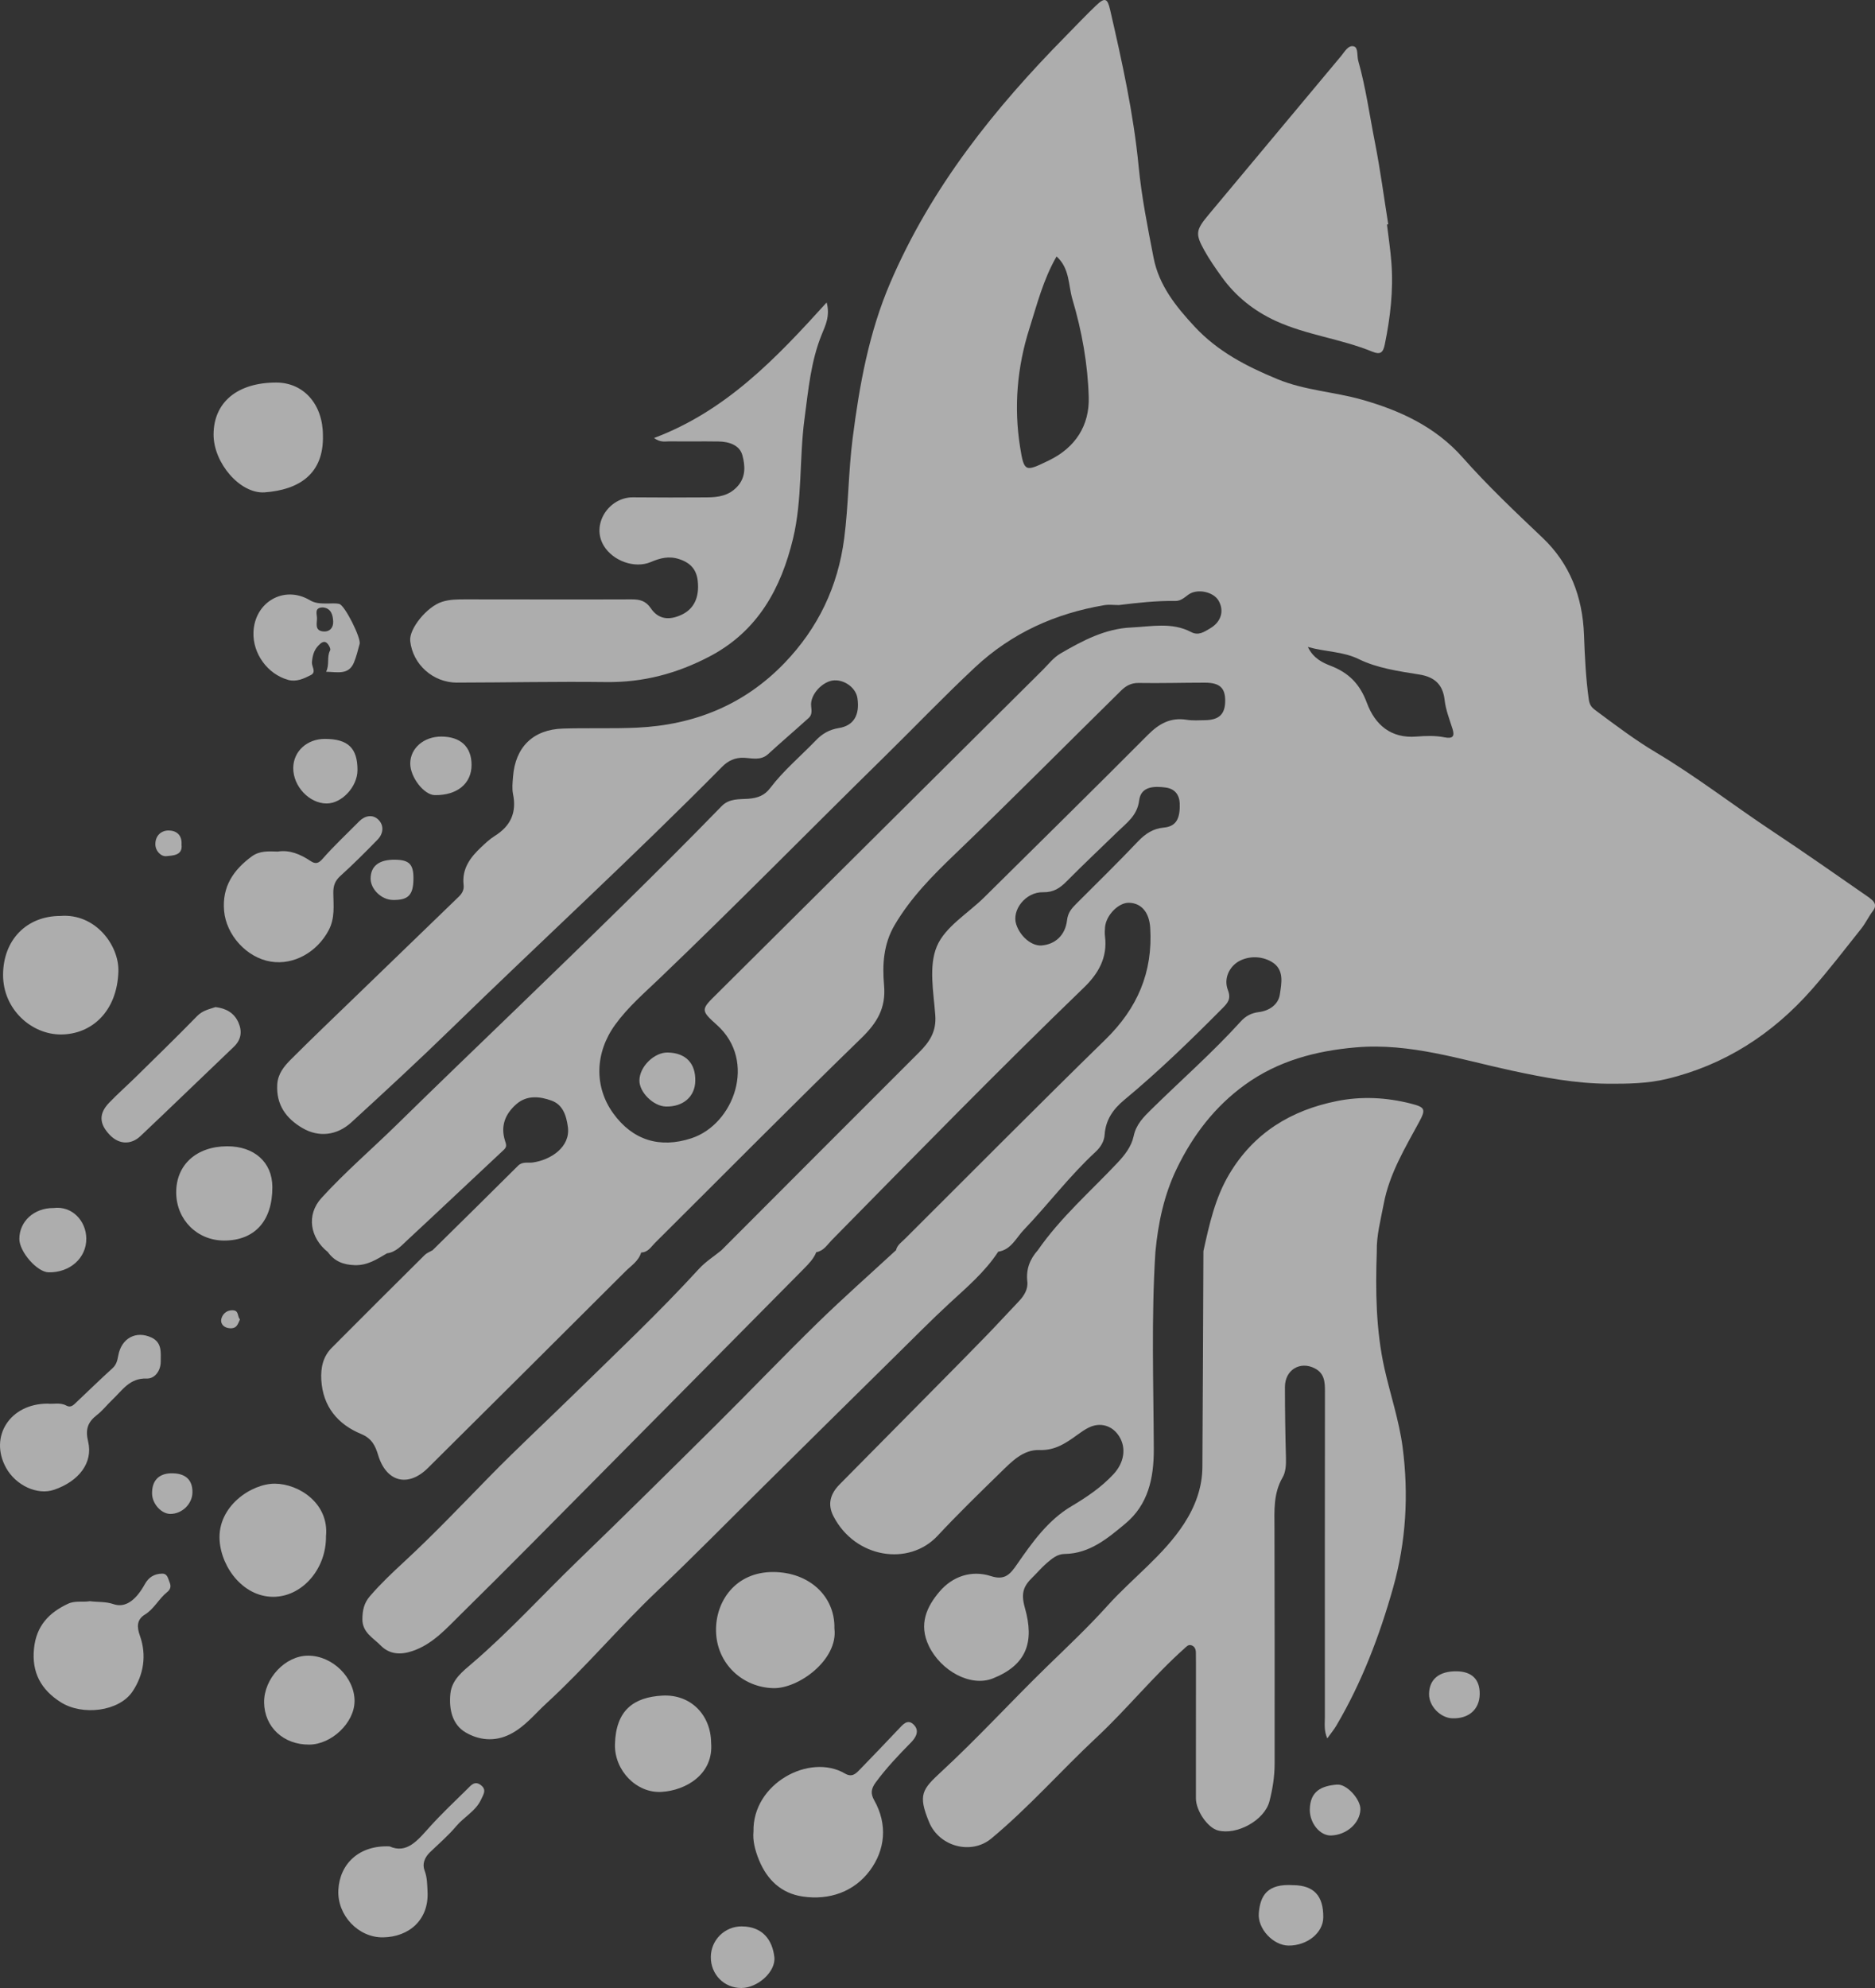<svg width="50" height="53" viewBox="0 0 50 53" fill="none" xmlns="http://www.w3.org/2000/svg">
<rect x="0" y="0" width="50" height="53" fill="#333333" stroke="none"/>
<path d="M49.869 23.947C48.999 23.343 48.132 22.735 47.25 22.15C46.211 21.46 45.224 20.694 44.151 20.055C43.61 19.733 43.106 19.352 42.599 18.976C42.476 18.884 42.393 18.831 42.368 18.65C42.288 18.077 42.261 17.501 42.24 16.926C42.203 15.912 41.864 15.028 41.135 14.337C40.404 13.643 39.671 12.951 39.003 12.195C38.279 11.378 37.336 10.944 36.325 10.657C35.581 10.445 34.795 10.41 34.065 10.108C33.243 9.769 32.474 9.373 31.855 8.707C31.356 8.17 30.904 7.606 30.762 6.871C30.605 6.063 30.443 5.256 30.363 4.43C30.227 3.024 29.921 1.642 29.604 0.265C29.532 -0.05 29.464 -0.078 29.227 0.148C28.952 0.409 28.692 0.686 28.426 0.956C26.514 2.895 24.832 4.994 23.742 7.535C23.169 8.87 22.918 10.269 22.737 11.687C22.624 12.57 22.627 13.467 22.512 14.354C22.345 15.639 21.816 16.743 20.923 17.673C19.849 18.791 18.517 19.326 16.994 19.399C16.334 19.43 15.67 19.403 15.008 19.424C14.216 19.449 13.74 19.918 13.681 20.708C13.669 20.862 13.651 21.022 13.681 21.171C13.783 21.668 13.612 22.026 13.191 22.288C13.061 22.369 12.947 22.477 12.835 22.582C12.544 22.855 12.313 23.158 12.363 23.593C12.378 23.723 12.324 23.819 12.233 23.907C11.341 24.767 10.451 25.629 9.561 26.49C8.958 27.074 8.348 27.654 7.754 28.248C7.574 28.429 7.408 28.63 7.393 28.917C7.364 29.458 7.633 29.821 8.065 30.074C8.499 30.328 8.985 30.275 9.372 29.92C10.27 29.097 11.166 28.271 12.039 27.42C14.435 25.087 16.901 22.826 19.253 20.446C19.41 20.286 19.596 20.191 19.844 20.203C20.057 20.213 20.289 20.283 20.485 20.103C20.84 19.778 21.207 19.465 21.564 19.142C21.656 19.059 21.646 18.959 21.631 18.827C21.595 18.512 21.948 18.151 22.248 18.138C22.539 18.125 22.826 18.347 22.865 18.614C22.931 19.061 22.767 19.347 22.368 19.41C22.121 19.45 21.931 19.557 21.764 19.731C21.353 20.158 20.895 20.539 20.534 21.015C20.388 21.207 20.206 21.275 19.958 21.295C19.719 21.313 19.45 21.28 19.243 21.493C17.465 23.321 15.633 25.092 13.801 26.864C12.727 27.901 11.65 28.935 10.584 29.981C9.915 30.637 9.203 31.246 8.571 31.94C8.161 32.391 8.27 33.005 8.742 33.379C8.919 33.627 9.154 33.719 9.459 33.729C9.799 33.74 10.052 33.571 10.321 33.413C10.562 33.382 10.713 33.2 10.874 33.051C11.732 32.257 12.579 31.451 13.434 30.655C13.526 30.57 13.497 30.509 13.467 30.412C13.343 30.021 13.47 29.698 13.77 29.436C14.058 29.186 14.405 29.233 14.707 29.342C14.996 29.446 15.101 29.716 15.144 30.049C15.213 30.583 14.684 30.925 14.207 30.992C14.073 31.011 13.934 30.958 13.811 31.082C13.056 31.836 12.294 32.583 11.535 33.332C11.465 33.372 11.383 33.402 11.327 33.457C10.498 34.28 9.669 35.105 8.845 35.934C8.612 36.168 8.55 36.465 8.568 36.788C8.61 37.503 9.011 37.974 9.63 38.23C9.921 38.35 10.011 38.553 10.084 38.793C10.299 39.51 10.88 39.664 11.414 39.134C13.169 37.39 14.925 35.647 16.675 33.898C16.829 33.744 17.03 33.621 17.098 33.391C17.278 33.39 17.36 33.242 17.466 33.136C19.297 31.316 21.113 29.479 22.965 27.68C23.387 27.27 23.629 26.878 23.575 26.268C23.527 25.724 23.556 25.174 23.856 24.663C24.287 23.931 24.865 23.347 25.471 22.766C26.965 21.333 28.422 19.861 29.898 18.409C30.019 18.29 30.162 18.205 30.357 18.208C30.948 18.218 31.539 18.2 32.13 18.2C32.526 18.2 32.675 18.34 32.672 18.688C32.669 19.039 32.513 19.192 32.139 19.2C31.973 19.204 31.805 19.214 31.643 19.189C31.217 19.121 30.91 19.291 30.612 19.59C29.166 21.043 27.704 22.48 26.247 23.922C25.811 24.354 25.2 24.709 24.982 25.232C24.761 25.758 24.895 26.451 24.941 27.067C24.974 27.5 24.788 27.778 24.513 28.052C22.751 29.811 20.993 31.574 19.234 33.336C19.034 33.499 18.809 33.641 18.637 33.83C17.581 34.984 16.445 36.055 15.329 37.147C14.577 37.882 13.806 38.598 13.07 39.348C12.318 40.115 11.578 40.896 10.789 41.626C10.469 41.922 10.153 42.219 9.867 42.551C9.703 42.741 9.667 42.932 9.664 43.163C9.659 43.521 9.952 43.665 10.15 43.867C10.384 44.107 10.681 44.124 10.997 44.017C11.543 43.834 11.909 43.408 12.298 43.027C13.538 41.808 14.757 40.568 15.982 39.333C17.8 37.499 19.616 35.663 21.433 33.828C21.564 33.695 21.696 33.562 21.767 33.383C21.962 33.352 22.058 33.187 22.179 33.063C24.404 30.802 26.621 28.533 28.903 26.33C29.287 25.96 29.536 25.532 29.467 24.97C29.457 24.888 29.46 24.803 29.467 24.721C29.495 24.398 29.828 24.06 30.107 24.068C30.448 24.077 30.647 24.336 30.672 24.733C30.747 25.92 30.328 26.883 29.482 27.71C27.683 29.467 25.913 31.253 24.131 33.028C24.04 33.119 23.926 33.191 23.894 33.33C23.197 33.973 22.485 34.602 21.806 35.264C20.884 36.164 19.994 37.096 19.079 38.004C17.855 39.219 16.627 40.433 15.386 41.632C14.452 42.535 13.578 43.499 12.588 44.346C12.343 44.556 12.048 44.778 12.01 45.156C11.969 45.568 12.06 45.975 12.414 46.185C12.767 46.393 13.187 46.442 13.596 46.238C13.995 46.04 14.26 45.694 14.579 45.403C15.612 44.455 16.513 43.378 17.529 42.413C18.486 41.505 19.41 40.563 20.348 39.636C21.519 38.478 22.689 37.318 23.864 36.163C24.345 35.691 24.816 35.21 25.312 34.752C25.776 34.324 26.267 33.91 26.619 33.37C26.965 33.319 27.096 33.001 27.301 32.788C27.952 32.108 28.52 31.35 29.214 30.71C29.35 30.583 29.445 30.431 29.457 30.249C29.485 29.853 29.683 29.571 29.979 29.325C30.9 28.561 31.758 27.728 32.601 26.878C32.74 26.738 32.835 26.631 32.744 26.396C32.624 26.087 32.785 25.77 33.034 25.629C33.287 25.486 33.633 25.479 33.91 25.642C34.257 25.845 34.173 26.213 34.129 26.514C34.087 26.787 33.843 26.948 33.569 26.982C33.368 27.007 33.218 27.087 33.087 27.232C32.338 28.058 31.5 28.793 30.706 29.573C30.497 29.779 30.296 29.975 30.23 30.292C30.171 30.567 29.993 30.796 29.794 31.006C29.075 31.769 28.279 32.461 27.676 33.33C27.465 33.568 27.358 33.833 27.395 34.165C27.419 34.368 27.31 34.546 27.167 34.695C26.884 34.991 26.609 35.293 26.324 35.587C25.871 36.054 25.413 36.517 24.955 36.98C24.099 37.846 23.243 38.711 22.387 39.577C22.146 39.821 22.059 40.1 22.224 40.42C22.803 41.545 24.239 41.764 25.003 40.943C25.545 40.362 26.115 39.807 26.684 39.253C26.976 38.968 27.282 38.643 27.718 38.658C28.135 38.673 28.426 38.473 28.729 38.253C28.825 38.184 28.922 38.114 29.027 38.062C29.34 37.905 29.668 38.004 29.849 38.3C30.038 38.608 29.977 38.994 29.697 39.298C29.371 39.65 28.984 39.911 28.572 40.156C27.948 40.526 27.529 41.116 27.122 41.703C26.942 41.963 26.802 42.141 26.425 42.019C25.903 41.85 25.397 42.029 25.055 42.431C24.713 42.832 24.491 43.304 24.77 43.882C25.092 44.547 25.884 44.983 26.478 44.746C27.379 44.386 27.59 43.776 27.329 42.86C27.217 42.464 27.3 42.279 27.535 42.051C27.662 41.927 27.777 41.788 27.912 41.673C28.052 41.555 28.188 41.43 28.397 41.428C29.059 41.418 29.545 41.007 30.01 40.619C30.616 40.115 30.771 39.412 30.768 38.628C30.76 36.88 30.7 35.13 30.81 33.383C30.883 32.61 31.039 31.861 31.38 31.155C31.811 30.264 32.395 29.501 33.197 28.921C34.08 28.281 35.092 28.014 36.161 27.923C37.6 27.799 38.963 28.252 40.334 28.547C41.179 28.728 42.008 28.885 42.866 28.892C43.396 28.896 43.933 28.888 44.445 28.765C45.989 28.395 47.271 27.567 48.318 26.376C48.776 25.855 49.201 25.302 49.633 24.758C49.75 24.611 49.83 24.435 49.944 24.286C50.063 24.13 49.975 24.025 49.864 23.949L49.869 23.947ZM27.45 8.761C27.654 8.116 27.819 7.455 28.175 6.837C28.53 7.157 28.486 7.6 28.597 7.976C28.851 8.827 29.008 9.709 29.033 10.59C29.054 11.339 28.682 11.932 27.971 12.275C27.345 12.577 27.311 12.598 27.204 11.93C27.033 10.861 27.121 9.796 27.45 8.76V8.761ZM32.268 16.754C32.113 16.843 31.964 16.956 31.762 16.85C31.25 16.58 30.7 16.705 30.166 16.729C29.472 16.76 28.871 17.078 28.282 17.421C28.091 17.533 27.966 17.701 27.817 17.85C24.924 20.726 22.031 23.601 19.137 26.476C19.129 26.484 19.12 26.492 19.112 26.501C18.694 26.912 18.677 26.932 19.115 27.323C20.196 28.287 19.569 29.978 18.435 30.347C17.593 30.622 16.868 30.398 16.35 29.678C15.842 28.972 15.862 28.066 16.406 27.317C16.742 26.852 17.177 26.478 17.585 26.087C19.618 24.143 21.588 22.133 23.596 20.163C24.398 19.375 25.175 18.563 25.997 17.794C26.98 16.875 28.141 16.355 29.448 16.134C29.575 16.113 29.707 16.131 29.837 16.131C30.339 16.069 30.84 16.014 31.347 16.021C31.48 16.024 31.582 15.934 31.689 15.854C31.924 15.682 32.359 15.776 32.496 16.014C32.652 16.286 32.564 16.583 32.267 16.754H32.268ZM31.46 21.492C31.459 21.858 31.339 22.036 31.031 22.064C30.753 22.089 30.541 22.227 30.345 22.434C29.808 22.999 29.251 23.545 28.699 24.096C28.575 24.22 28.477 24.332 28.454 24.536C28.406 24.942 28.13 25.179 27.774 25.206C27.513 25.225 27.208 24.972 27.1 24.646C26.972 24.263 27.351 23.776 27.815 23.787C28.099 23.792 28.27 23.674 28.451 23.489C28.893 23.043 29.35 22.614 29.799 22.177C30.045 21.936 30.327 21.747 30.378 21.337C30.425 20.959 30.784 20.956 31.081 20.995C31.401 21.037 31.471 21.284 31.459 21.493L31.46 21.492ZM38.513 19.656C38.274 19.608 38.018 19.617 37.772 19.637C37.089 19.692 36.666 19.32 36.451 18.741C36.265 18.239 35.973 17.939 35.481 17.749C35.284 17.672 35.027 17.561 34.876 17.248C35.365 17.386 35.805 17.362 36.24 17.575C36.727 17.813 37.3 17.895 37.845 17.982C38.266 18.049 38.477 18.258 38.523 18.66C38.554 18.931 38.654 19.178 38.734 19.433C38.793 19.623 38.751 19.704 38.513 19.656H38.513Z" fill="white" fill-opacity="0.6"/>
<path d="M12.192 18.198C13.517 18.196 14.841 18.168 16.164 18.184C17.151 18.196 18.049 17.959 18.926 17.499C20.213 16.823 20.829 15.683 21.148 14.358C21.398 13.316 21.312 12.221 21.454 11.159C21.556 10.4 21.62 9.632 21.917 8.907C22.01 8.68 22.141 8.421 22.044 8.064C20.7 9.548 19.366 10.954 17.44 11.678C17.622 11.806 17.742 11.765 17.852 11.766C18.29 11.772 18.727 11.763 19.164 11.77C19.441 11.774 19.725 11.867 19.797 12.138C19.87 12.408 19.898 12.718 19.659 12.975C19.435 13.215 19.159 13.258 18.865 13.26C18.203 13.266 17.541 13.264 16.879 13.259C16.237 13.254 15.752 13.982 16.104 14.555C16.348 14.953 16.921 15.165 17.352 14.985C17.6 14.88 17.834 14.814 18.117 14.908C18.417 15.007 18.573 15.188 18.606 15.484C18.657 15.944 18.493 16.249 18.157 16.398C17.839 16.54 17.555 16.513 17.354 16.215C17.222 16.02 17.064 15.979 16.847 15.979C15.37 15.985 13.892 15.979 12.414 15.979C12.202 15.979 11.989 15.979 11.783 16.046C11.384 16.175 10.904 16.764 10.939 17.089C11.007 17.714 11.547 18.2 12.191 18.199L12.192 18.198Z" fill="white" fill-opacity="0.6"/>
<path d="M32.578 7.38C32.95 7.902 33.445 8.291 34.015 8.554C34.839 8.933 35.758 9.032 36.597 9.376C36.809 9.463 36.883 9.403 36.928 9.18C37.076 8.46 37.16 7.737 37.104 7.002C37.079 6.662 37.026 6.324 36.986 5.985C36.997 5.984 37.008 5.982 37.02 5.98C36.904 5.254 36.808 4.524 36.666 3.803C36.522 3.075 36.422 2.337 36.22 1.621C36.183 1.49 36.222 1.277 36.11 1.239C35.958 1.188 35.86 1.377 35.764 1.492C34.588 2.898 33.414 4.307 32.238 5.714C31.89 6.13 31.867 6.227 32.113 6.671C32.25 6.918 32.413 7.151 32.578 7.381V7.38Z" fill="white" fill-opacity="0.6"/>
<path d="M37.624 29.422C36.969 29.256 36.309 29.222 35.648 29.355C34.428 29.601 33.44 30.198 32.783 31.298C32.402 31.936 32.248 32.645 32.091 33.355C32.082 35.271 32.076 37.188 32.064 39.104C32.062 39.658 31.872 40.162 31.578 40.617C31.027 41.466 30.204 42.064 29.535 42.806C29.02 43.378 28.457 43.908 27.905 44.444C26.965 45.36 26.08 46.329 25.114 47.222C24.594 47.703 24.47 47.84 24.777 48.58C25.048 49.233 25.902 49.458 26.435 49.015C27.434 48.185 28.294 47.205 29.242 46.319C30.054 45.561 30.754 44.688 31.586 43.946C31.642 43.896 31.685 43.841 31.761 43.861C31.852 43.885 31.887 43.96 31.89 44.05C31.891 44.145 31.892 44.241 31.892 44.336C31.892 45.538 31.89 46.741 31.891 47.943C31.891 48.275 32.205 48.727 32.476 48.799C32.982 48.934 33.72 48.528 33.851 48.026C33.937 47.696 33.99 47.358 33.99 47.014C33.99 44.919 33.993 42.824 33.986 40.73C33.984 40.267 33.955 39.813 34.204 39.386C34.286 39.245 34.297 39.051 34.292 38.869C34.275 38.239 34.265 37.608 34.265 36.977C34.265 36.521 34.67 36.276 35.064 36.482C35.318 36.614 35.333 36.844 35.332 37.092C35.329 39.984 35.328 42.876 35.33 45.768C35.33 45.948 35.301 46.135 35.394 46.345C35.495 46.205 35.577 46.106 35.641 45.996C36.317 44.847 36.788 43.61 37.149 42.33C37.496 41.102 37.568 39.846 37.403 38.581C37.309 37.869 37.076 37.184 36.919 36.485C36.691 35.46 36.678 34.417 36.714 33.373C36.704 32.935 36.821 32.514 36.9 32.091C37.05 31.293 37.469 30.604 37.849 29.902C38.029 29.567 37.997 29.517 37.623 29.422H37.624Z" fill="white" fill-opacity="0.6"/>
<path d="M23.952 46.108C23.612 46.469 23.268 46.826 22.923 47.182C22.816 47.293 22.716 47.39 22.53 47.281C21.59 46.733 20.066 47.546 20.093 48.827C20.068 49.072 20.136 49.334 20.241 49.591C20.46 50.123 20.838 50.477 21.404 50.561C22.118 50.667 22.777 50.432 23.195 49.871C23.604 49.321 23.677 48.643 23.312 47.995C23.211 47.816 23.228 47.688 23.353 47.518C23.634 47.137 23.956 46.796 24.287 46.461C24.439 46.308 24.526 46.129 24.357 45.971C24.195 45.819 24.069 45.985 23.953 46.108L23.952 46.108Z" fill="white" fill-opacity="0.6"/>
<path d="M8.609 22.89C8.489 23.027 8.41 23.041 8.276 22.951C8.007 22.773 7.721 22.652 7.406 22.703C7.155 22.694 6.92 22.681 6.715 22.831C6.226 23.19 5.919 23.637 5.976 24.283C6.032 24.926 6.576 25.531 7.219 25.636C7.84 25.738 8.457 25.377 8.761 24.807C8.938 24.476 8.891 24.144 8.888 23.809C8.886 23.616 8.931 23.484 9.078 23.351C9.42 23.042 9.747 22.715 10.069 22.384C10.23 22.219 10.244 21.996 10.082 21.845C9.934 21.708 9.732 21.741 9.576 21.899C9.252 22.228 8.913 22.542 8.609 22.889L8.609 22.89Z" fill="white" fill-opacity="0.6"/>
<path d="M1.631 27.579C2.437 27.574 3.123 26.973 3.157 25.9C3.179 25.203 2.543 24.344 1.61 24.419C0.705 24.42 0.083 25.062 0.082 25.992C0.081 26.91 0.841 27.584 1.631 27.579Z" fill="white" fill-opacity="0.6"/>
<path d="M20.623 45.006C21.3 45.022 22.355 44.244 22.251 43.416C22.271 42.552 21.574 41.915 20.623 41.91C19.608 41.905 19.079 42.698 19.094 43.481C19.11 44.356 19.804 44.986 20.623 45.006Z" fill="white" fill-opacity="0.6"/>
<path d="M4.32 41.953C4.116 41.958 3.965 42.048 3.864 42.231C3.617 42.676 3.337 42.872 3.025 42.766C2.815 42.694 2.609 42.716 2.396 42.688C2.207 42.721 2.006 42.666 1.814 42.756C1.302 42.995 0.968 43.349 0.907 43.948C0.841 44.592 1.096 45.048 1.618 45.38C2.195 45.748 3.177 45.631 3.536 45.092C3.828 44.654 3.917 44.134 3.732 43.612C3.649 43.381 3.64 43.182 3.863 43.045C4.111 42.893 4.235 42.623 4.454 42.448C4.562 42.363 4.563 42.275 4.517 42.17C4.478 42.076 4.464 41.95 4.321 41.953H4.32Z" fill="white" fill-opacity="0.6"/>
<path d="M7.06 13.126C7.965 13.059 8.639 12.643 8.611 11.607C8.611 10.779 8.098 10.199 7.365 10.199C6.332 10.199 5.699 10.723 5.695 11.581C5.692 12.343 6.405 13.174 7.06 13.126Z" fill="white" fill-opacity="0.6"/>
<path d="M7.364 42.568C8.087 42.524 8.702 41.812 8.693 40.958C8.78 40.08 7.971 39.558 7.329 39.555C6.709 39.551 5.797 40.154 5.856 41.066C5.905 41.809 6.519 42.62 7.364 42.569V42.568Z" fill="white" fill-opacity="0.6"/>
<path d="M1.44 39.718C2.102 39.492 2.486 38.997 2.35 38.432C2.27 38.103 2.343 37.91 2.588 37.721C2.737 37.606 2.854 37.451 2.992 37.321C3.259 37.071 3.454 36.733 3.914 36.752C4.113 36.76 4.284 36.563 4.286 36.304C4.287 36.053 4.322 35.791 4.038 35.658C3.63 35.468 3.24 35.674 3.155 36.134C3.13 36.267 3.107 36.379 3.002 36.475C2.678 36.77 2.363 37.075 2.045 37.377C1.967 37.451 1.893 37.54 1.771 37.474C1.604 37.381 1.423 37.44 1.271 37.421C0.268 37.42 -0.294 38.298 0.159 39.127C0.419 39.602 0.997 39.869 1.439 39.718L1.44 39.718Z" fill="white" fill-opacity="0.6"/>
<path d="M12.822 47.59C12.656 47.466 12.558 47.6 12.461 47.695C12.123 48.028 11.776 48.354 11.459 48.706C11.142 49.057 10.853 49.432 10.389 49.225C9.581 49.188 9.058 49.686 9.023 50.387C8.989 51.062 9.557 51.659 10.213 51.65C10.907 51.64 11.442 51.183 11.401 50.426C11.391 50.239 11.393 50.054 11.322 49.868C11.255 49.696 11.322 49.523 11.459 49.388C11.697 49.157 11.952 48.941 12.164 48.688C12.376 48.435 12.69 48.283 12.833 47.967C12.893 47.836 12.984 47.712 12.822 47.591V47.59Z" fill="white" fill-opacity="0.6"/>
<path d="M2.927 30.257C3.169 30.509 3.488 30.532 3.749 30.285C4.582 29.498 5.405 28.699 6.235 27.908C6.435 27.718 6.461 27.496 6.359 27.262C6.246 27.004 6.026 26.881 5.746 26.849C5.576 26.907 5.402 26.939 5.258 27.087C4.722 27.636 4.172 28.171 3.626 28.708C3.389 28.94 3.141 29.16 2.911 29.398C2.631 29.689 2.642 29.961 2.928 30.258L2.927 30.257Z" fill="white" fill-opacity="0.6"/>
<path d="M18.963 46.461C18.955 45.719 18.418 45.163 17.66 45.205C16.905 45.248 16.422 45.588 16.399 46.503C16.381 47.199 16.972 47.811 17.64 47.772C18.293 47.734 19.034 47.298 18.963 46.462V46.461Z" fill="white" fill-opacity="0.6"/>
<path d="M7.263 31.643C7.26 30.986 6.78 30.556 6.053 30.56C5.232 30.564 4.691 31.061 4.699 31.802C4.707 32.523 5.261 33.073 5.978 33.073C6.794 33.073 7.267 32.546 7.263 31.643Z" fill="white" fill-opacity="0.6"/>
<path d="M6.759 16.856C6.738 17.423 7.133 17.973 7.685 18.126C7.902 18.186 8.105 18.092 8.291 17.996C8.443 17.917 8.309 17.771 8.318 17.656C8.333 17.484 8.37 17.335 8.49 17.211C8.549 17.149 8.627 17.08 8.702 17.131C8.76 17.17 8.826 17.297 8.804 17.337C8.708 17.514 8.794 17.717 8.696 17.909C8.999 17.915 9.294 18.002 9.437 17.666C9.504 17.506 9.544 17.334 9.59 17.166C9.633 17.012 9.196 16.137 9.047 16.101C8.935 16.075 8.813 16.092 8.695 16.09C8.544 16.087 8.405 16.087 8.26 16C7.575 15.595 6.788 16.05 6.759 16.857V16.856ZM8.619 16.195C8.83 16.218 8.878 16.396 8.885 16.574C8.89 16.734 8.792 16.85 8.62 16.834C8.382 16.813 8.456 16.614 8.453 16.476C8.451 16.366 8.374 16.193 8.619 16.194V16.195Z" fill="white" fill-opacity="0.6"/>
<path d="M9.455 45.363C9.462 44.727 8.866 44.139 8.216 44.14C7.608 44.14 7.037 44.748 7.043 45.387C7.05 46.042 7.559 46.517 8.248 46.511C8.841 46.507 9.447 45.93 9.454 45.362L9.455 45.363Z" fill="white" fill-opacity="0.6"/>
<path d="M1.427 32.206C0.912 32.202 0.518 32.558 0.516 33.028C0.514 33.371 0.989 33.914 1.295 33.92C1.858 33.932 2.309 33.543 2.301 33.015C2.295 32.546 1.921 32.142 1.427 32.206Z" fill="white" fill-opacity="0.6"/>
<path d="M9.533 20.532C9.534 19.944 9.282 19.701 8.666 19.699C8.186 19.698 7.823 20.031 7.82 20.475C7.817 20.963 8.247 21.42 8.71 21.421C9.117 21.421 9.532 20.973 9.533 20.532Z" fill="white" fill-opacity="0.6"/>
<path d="M34.492 50.259C33.786 50.21 33.606 50.544 33.568 51.005C33.534 51.424 33.954 51.865 34.36 51.869C34.858 51.873 35.284 51.529 35.287 51.118C35.293 50.542 35.038 50.267 34.492 50.258V50.259Z" fill="white" fill-opacity="0.6"/>
<path d="M19.785 51.357C19.327 51.354 18.959 51.718 18.955 52.173C18.952 52.639 19.31 53.002 19.771 53C20.205 52.998 20.695 52.564 20.649 52.172C20.596 51.72 20.337 51.362 19.786 51.358L19.785 51.357Z" fill="white" fill-opacity="0.6"/>
<path d="M11.594 21.198C12.191 21.207 12.576 20.89 12.575 20.39C12.574 19.91 12.281 19.637 11.766 19.637C11.303 19.637 10.944 19.946 10.94 20.35C10.935 20.715 11.305 21.194 11.594 21.198Z" fill="white" fill-opacity="0.6"/>
<path d="M35.654 47.577C35.241 47.611 34.934 47.749 34.928 48.247C34.926 48.607 35.2 48.942 35.493 48.934C35.91 48.922 36.268 48.603 36.277 48.236C36.284 47.975 35.916 47.556 35.654 47.578V47.577Z" fill="white" fill-opacity="0.6"/>
<path d="M38.848 44.557C38.38 44.549 38.112 44.768 38.108 45.163C38.104 45.482 38.407 45.798 38.727 45.81C39.165 45.825 39.451 45.575 39.459 45.169C39.466 44.777 39.253 44.564 38.848 44.557Z" fill="white" fill-opacity="0.6"/>
<path d="M9.883 23.421C9.881 23.705 10.171 23.987 10.472 23.993C10.882 24.001 11.018 23.867 11.025 23.445C11.032 23.048 10.921 22.927 10.543 22.92C10.113 22.912 9.885 23.085 9.883 23.421Z" fill="white" fill-opacity="0.6"/>
<path d="M4.562 39.278C4.23 39.286 4.05 39.478 4.055 39.819C4.059 40.092 4.301 40.36 4.543 40.361C4.857 40.361 5.13 40.094 5.132 39.783C5.135 39.445 4.937 39.27 4.562 39.279V39.278Z" fill="white" fill-opacity="0.6"/>
<path d="M4.44 22.825C4.598 22.807 4.875 22.812 4.841 22.521C4.859 22.254 4.698 22.143 4.499 22.141C4.295 22.139 4.145 22.281 4.143 22.5C4.14 22.685 4.293 22.842 4.44 22.825H4.44Z" fill="white" fill-opacity="0.6"/>
<path d="M5.899 35.178C5.879 35.29 5.967 35.406 6.14 35.412C6.323 35.418 6.343 35.292 6.4 35.174C6.322 35.105 6.382 34.934 6.201 34.932C6.022 34.929 5.921 35.056 5.899 35.178V35.178Z" fill="white" fill-opacity="0.6"/>
<path d="M17.811 28.06C17.45 28.05 17.056 28.434 17.051 28.802C17.046 29.119 17.424 29.493 17.758 29.5C18.218 29.51 18.533 29.237 18.541 28.819C18.551 28.346 18.288 28.073 17.812 28.06H17.811Z" fill="white" fill-opacity="0.6"/>
</svg>
